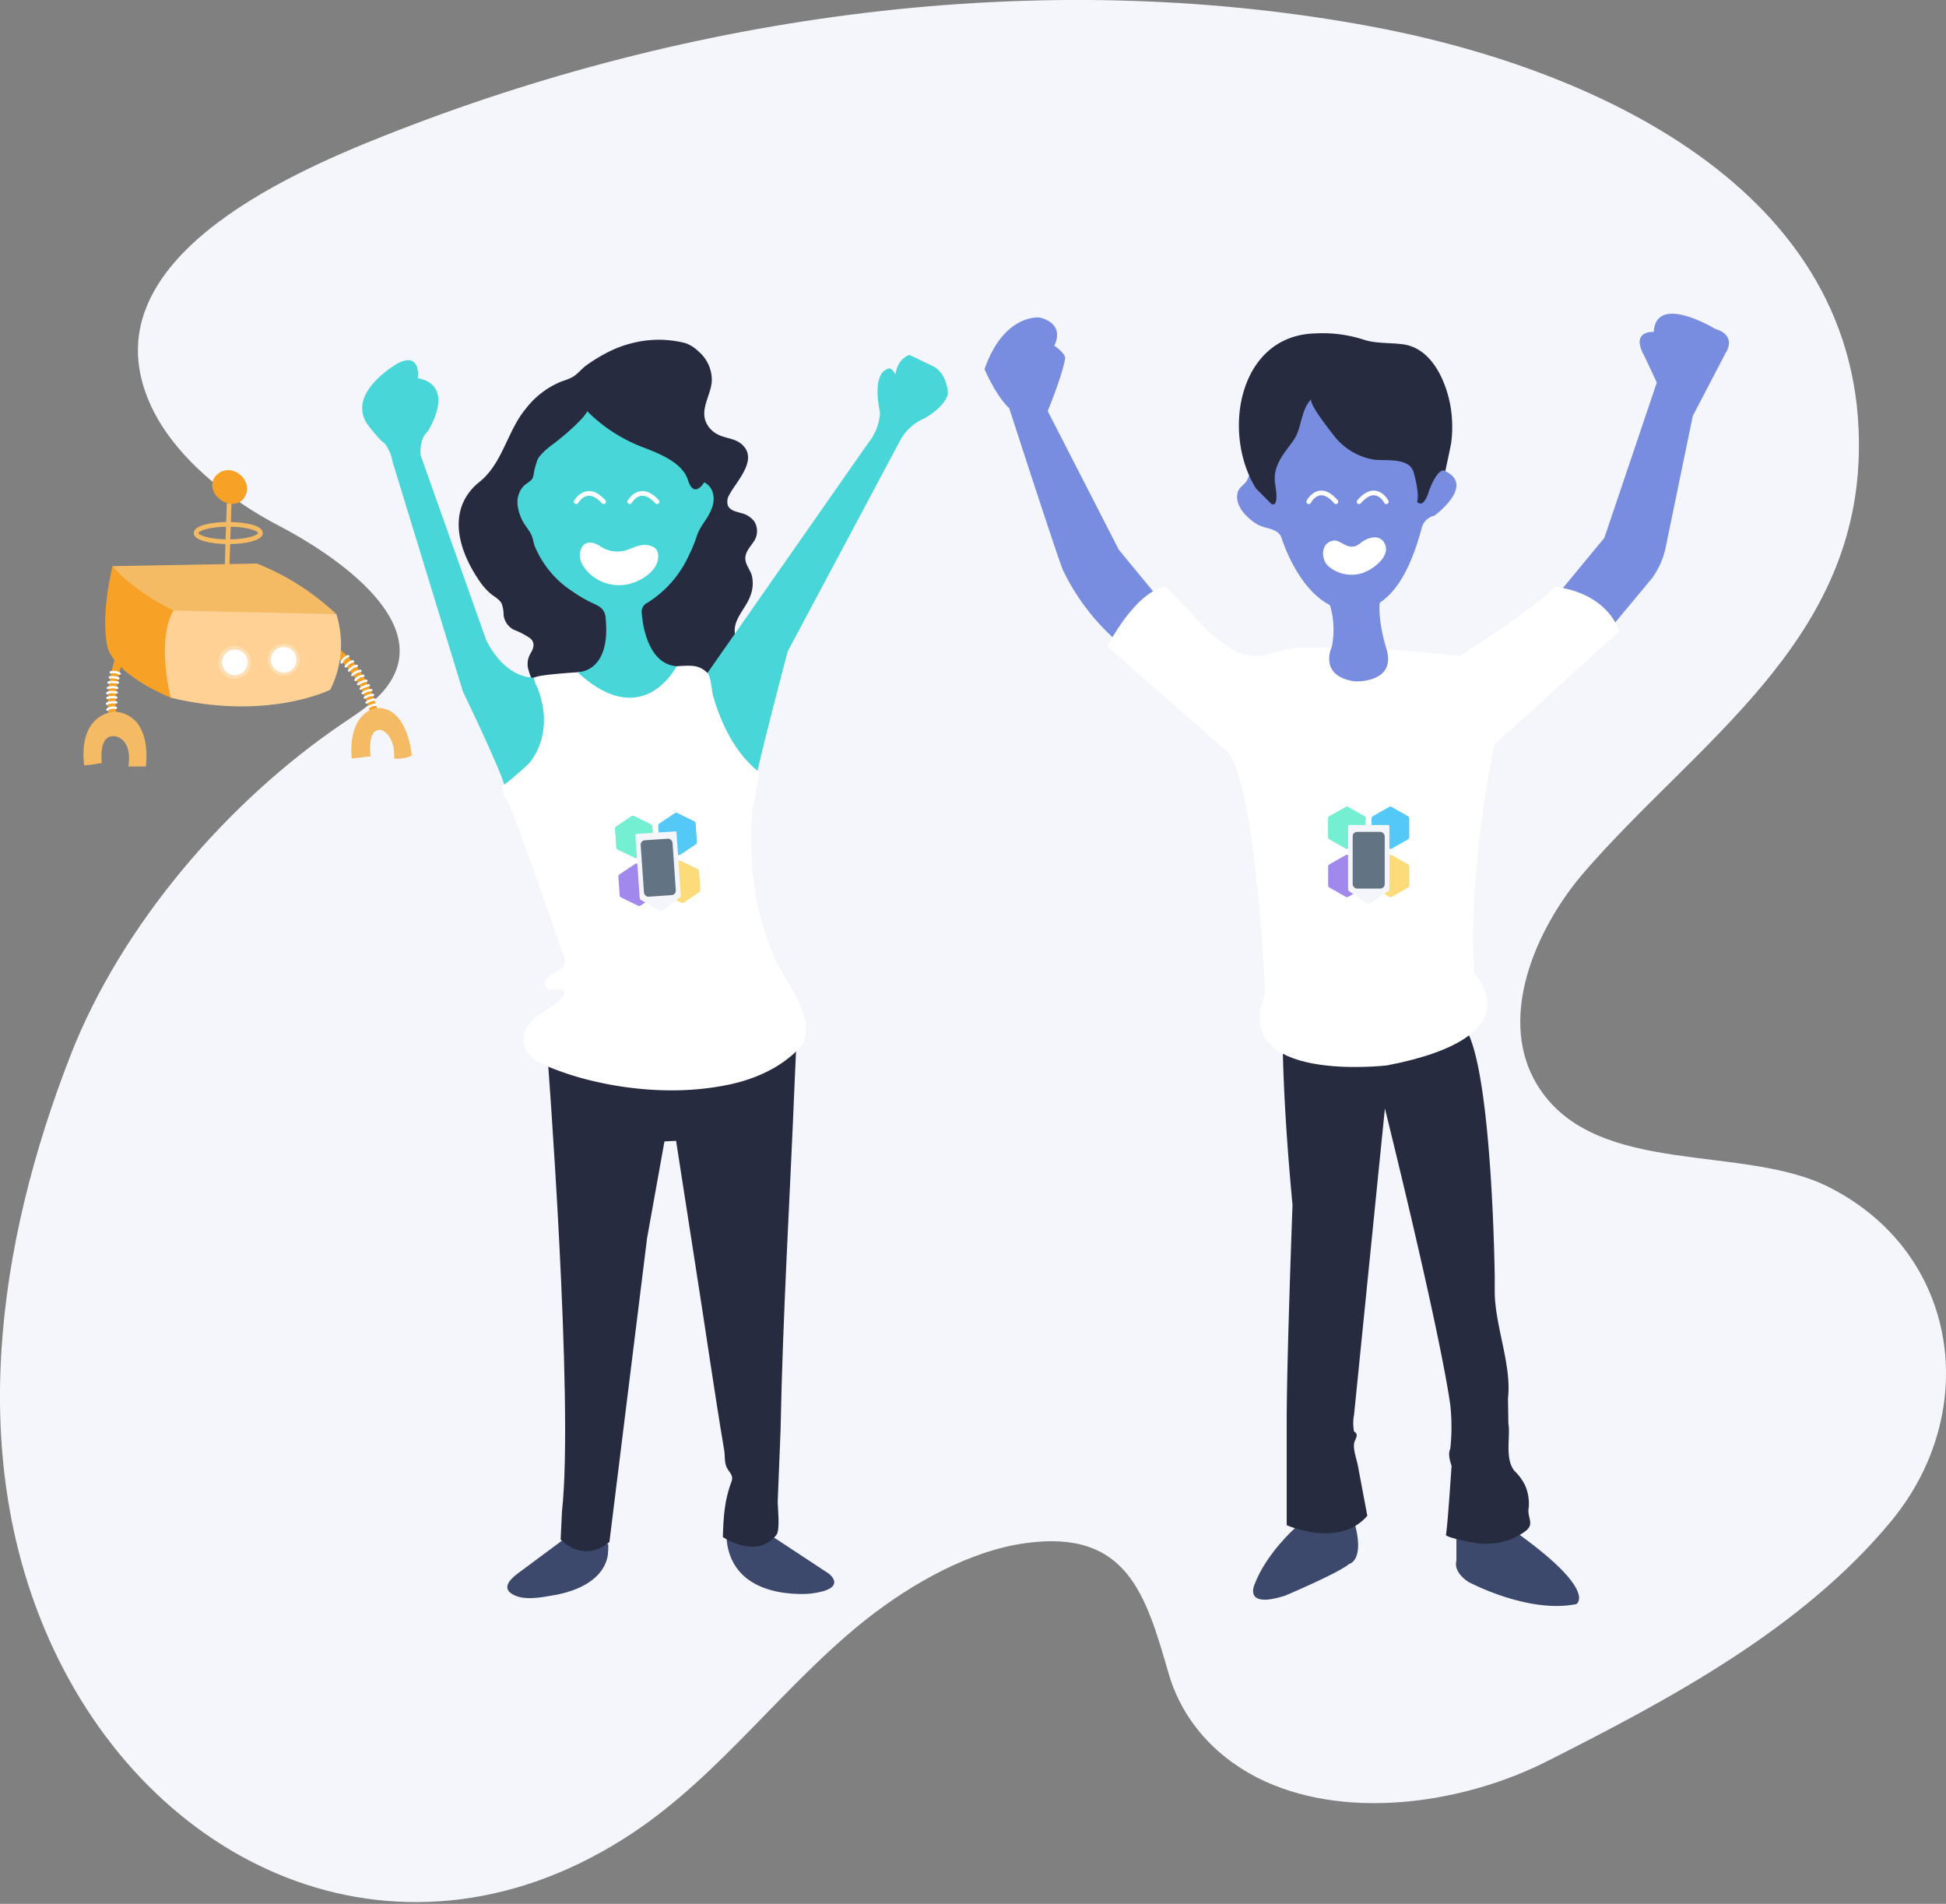 <svg xmlns="http://www.w3.org/2000/svg" width="415" height="406" viewBox="0 0 415 406">
    <rect x="0" y="0" width="415" height="406" fill="#808080" stroke="none"/>
    <g fill="none" fill-rule="evenodd" transform="translate(-1 -1)">
        <path fill="#F5F6FB" fill-rule="nonzero" d="M64.11 402.14c-21.86-7.86-40.58-25.59-51.83-49.76C-6.43 312.17.45 266 16.06 226c10.86-27.83 33.51-54.12 58-70.72 3.68-2.49 7.58-4.93 10-8.63 9.3-14-13.66-28.36-23.52-33.5C49.82 107.59 38 98.36 33 87.11 19.56 57 61.8 38.32 83.12 29.88 148.41 4 222.2-6.2 291.76 6.34 340.08 15 398.85 41.22 397.41 97.87c-1 40.62-34.69 61.57-58.53 89.08-10.18 11.74-19.25 31.66-9.5 46.28 12.56 18.83 43.58 11.67 61.8 21 27.69 14.1 32.39 47.75 13.2 71.07-18.95 23-47.35 38.11-73.55 51.34-17.21 8.69-41.55 12.63-60 4.27-9.81-4.45-17.55-12.47-20.6-23-4.84-16.68-8.75-30.82-30.47-27.84-12 1.64-24.29 8.65-33.7 16-17.81 14-31.33 33.37-50.27 45.9-24.08 15.95-49.49 18.14-71.68 10.17z"/>
        <path stroke="#F7A226" stroke-width="1.68" d="M24.94 153.21s-1.09-7.1 3.28-16.32M80.69 152.67s-2.19-11.1-12.35-15.16"/>
        <path fill="#F4BA64" fill-rule="nonzero" d="M22.72 163.7s-.88-6.4 3-5.65c0 0 3.53.52 2.66 6.41h3.72s1.67-10.79-6.49-11.7c0 0-7.92 0-6.67 11.46a28.89 28.89 0 0 0 3.78-.52zM76 162.76l4.06-.47s-.94-5.94 2.19-5.63c0 0 3 .78 2.81 6.1a6.84 6.84 0 0 0 3.75-.63S88 151.5 81.16 152c0 0-5.94.75-5.16 10.76z"/>
        <path fill="#F7A226" fill-rule="nonzero" d="M25 121.73s-2.6 10.22-1.11 17.09c0 0 .56 5.39 13.56 11l.74-20.43L25 121.73z"/>
        <path fill="#FFD194" fill-rule="nonzero" d="M37.42 149.78s-3.16-12.07.56-18.58c0 0 9.29-1.49 34.74.74a21.48 21.48 0 0 1-1.3 16.16s-13.42 6.69-34 1.68z"/>
        <path fill="#F4BA64" fill-rule="nonzero" d="M72.71 131.95a53.38 53.38 0 0 0-16.9-10.77l-30.81.55s3.9 5 13 9.47l34.71.75z"/>
        <path stroke="#F4BA64" d="M49.31 125.63l.55-17.27"/>
        <path fill="#F7A226" fill-rule="nonzero" d="M51.36 108.35c-3.31.81-7-3.58-4-6.21s7.7 1.14 5.94 4.63a2.86 2.86 0 0 1-1.94 1.58z"/>
        <ellipse cx="49.68" cy="114.67" stroke="#F4BA64" rx="6.87" ry="1.86"/>
        <circle cx="61.5" cy="141.67" r="3.4" fill="#FFF" fill-rule="nonzero" opacity=".29"/>
        <circle cx="61.5" cy="141.7" r="2.73" fill="#FFF" fill-rule="nonzero"/>
        <circle cx="51.03" cy="142.27" r="3.49" fill="#FFF" fill-rule="nonzero" opacity=".29"/>
        <circle cx="51.09" cy="142.26" r="2.73" fill="#FFF" fill-rule="nonzero"/>
        <path stroke="#FFF" stroke-linecap="round" stroke-linejoin="round" stroke-width=".5" d="M23.91 152.33s.42-.6 1.81-.37M23.81 151.08s.51-.46 2-.28M23.91 149.85a3.22 3.22 0 0 1 1.88-.09M23.88 148.83s.37-.44 2-.14M24 147.71a3 3 0 0 1 2 0M24.14 146.57s.42-.28 2 0M24.42 145.44a4.1 4.1 0 0 1 1.83.21M24.63 144.39a2.4 2.4 0 0 1 1.88.28M79.49 151.92a2.43 2.43 0 0 1 1.79-.63M79.17 150.82a3.21 3.21 0 0 1 1.76-.63M78.8 149.78a2.85 2.85 0 0 1 1.76-.58M78.35 148.83a2.93 2.93 0 0 1 1.83-.65M77.91 147.85a4.17 4.17 0 0 1 1.74-.7M77.38 146.9a3.55 3.55 0 0 1 1.76-.72M76.82 146a2.24 2.24 0 0 1 1.65-.88M76.15 144.95a2.68 2.68 0 0 1 1.72-.88M75.43 144s.84-1 1.65-1M74.73 143.12s.88-1.11 1.56-1.07M73.85 142.26a2.31 2.31 0 0 1 1.42-1.32"/>
        <path fill="#272B3F" fill-rule="nonzero" d="M115 146.48c-.57.08-1.38-2.82-1.43-3.17a4.45 4.45 0 0 1 .59-3c.64-1.06 1-2.22-.05-3.16a16 16 0 0 0-3.49-1.83 4.07 4.07 0 0 1-2.22-3.14 7.17 7.17 0 0 0-.43-2.49c-.54-1-1.67-1.48-2.47-2.2a14.68 14.68 0 0 1-2.63-3.15c-3-4.57-5.42-10.66-3.17-16a11.64 11.64 0 0 1 3.52-4.54c5-4 5.92-10.85 9.91-15.64a18.14 18.14 0 0 1 7.75-5.86 13.86 13.86 0 0 0 2.16-.86c1.21-.68 2-1.84 3.16-2.64a34.24 34.24 0 0 1 3.9-2.41 24.31 24.31 0 0 1 11.13-2.94 23.47 23.47 0 0 1 5.94.72 7.76 7.76 0 0 1 2.8 1.78 8 8 0 0 1 2.83 6c0 3.07-2.52 6-1.25 9.07a5.36 5.36 0 0 0 2.32 2.52c1.58.92 3.59.88 5.06 2 4.08 3.18-.74 7.91-2.36 10.91a2.77 2.77 0 0 0-.33 2.39c.48 1.06 1.79 1.26 2.78 1.57a4.81 4.81 0 0 1 2.88 1.85 3.94 3.94 0 0 1-.25 4.37c-.68 1-1.62 2-1.7 3.27-.09 1.41 1 2.52 1.38 3.81a7.33 7.33 0 0 1-.34 4.43c-1 2.77-3.88 5.09-3.21 8.26.28 1.32 1.59 8.21 2.7 9-.07.09-45.48 1.07-45.48 1.08z"/>
        <path fill="#49D6D8" fill-rule="nonzero" d="M162.41 166.08s.69-3.79 6.57-26.16l24.17-45.33a10.61 10.61 0 0 1 5-4.37s4.43-2.4 5-5.28c0 0-.08-4.47-3.36-5.93l-4.83-2.32s-2.58.69-3 4.24c0 0-.79-2.16-2.13-1 0 0-2.83.94-1.16 9.07a11.25 11.25 0 0 1-2.52 6.48l-34.33 49.11s.93 14.36 10.59 21.49zM115.22 145.48s-6 .85-10.51-7.92l-14-39.45s-.43-3.4 1.5-5.1c0 0 6.3-9.72-2.1-11.36 0 0 .77-5.77-4.32-3.14 0 0-10.86 6.08-6.53 12.85 0 0 2.66 3.6 3.72 4.12a9.09 9.09 0 0 1 1.74 4l15 49s9 18.69 8.83 20.22c-.01-.03 14.59-5.18 6.67-23.22z"/>
        <path fill="#3C496D" fill-rule="nonzero" d="M130.63 330.25c.23 0 0 2.2 0 2.35-.87 5.31-6.54 7.69-11.24 8.53-2.75.49-6.76 1.36-9.25-.24-2.25-1.45 0-3.41 1.44-4.46l9.22-6.85 9.83.67zM155.95 329.17l10.09-.3 11.76 7.75s4.24 3.22-3.88 4.22c-.01-.01-16.82 1.9-17.97-11.67z"/>
        <path fill="#272B3F" fill-rule="nonzero" d="M117.74 225.94s5.7 74.17 3.1 97.43l-.28 5.95s4.69 5.21 10.4.53L139 265l3.7-20.59 2.48-.12 4.34 27.94c2 12.68 3.79 25.4 5.92 38.05.21 1.23 0 2.38.49 3.55s1.62 1.68 1.05 3.18c-1.51 4-1.69 7.57-1.83 11.77 0 0 7.18 4.93 11.42-.44.87-1.11.24-6 .29-7.3l.6-15c.47-24.73 2-49.48 3-74.19.12-3.07.31-6.15.37-9.23l-53.09 3.32z"/>
        <path fill="#FFF" fill-rule="nonzero" d="M114.85 145.65c0-1.19 22.16-1.91 24.07-2 1.91-.09 5.92-.59 7.93-.66 2.01-.07 3.34-.06 5 1.5.77.73.94 4 1.24 5 1.77 6 4.7 12.12 9.69 16.08.34.27-1.25 7.63-1.31 8.3a68.12 68.12 0 0 0 1.08 20 58.4 58.4 0 0 0 3.56 11.27c2.18 5 10.24 14.43 5.14 19.62-3.92 4-9.25 6.36-14.72 7.52-9.76 2.08-20.47 1.42-30.1-1a63.32 63.32 0 0 1-9.24-3.11l-.74-.33a7.47 7.47 0 0 1-2.24-1.53 5.24 5.24 0 0 1-1.26-5.5 9.07 9.07 0 0 1 3.33-3.61c.76-.53 6.87-4 4.65-5.19a2.73 2.73 0 0 0-1.71-.05 2 2 0 0 1-1.66-.26 1.49 1.49 0 0 1 0-1.94 5.85 5.85 0 0 1 1.69-1.28c.86-.54 2.24-1.32 2.27-2.46a2.74 2.74 0 0 0-.22-1c-2.13-5.92-4.18-11.88-6.28-17.81-1.12-3.16-2.35-6.5-3.54-9.72-.58-1.56-1.1-3.16-1.77-4.68-.55-1.23-1.58-2.59-1.55-4l-.12-.29c.17.42 5.64-4.52 5.92-4.88 3.64-4.68 3.77-10.59 1.65-16a7.32 7.32 0 0 1-.76-1.99z"/>
        <path fill="#49D6D8" fill-rule="nonzero" d="M114.34 103.33a1.88 1.88 0 0 0 .36-.7c.16-.55.2-1.19.36-1.77a34.53 34.53 0 0 1 1.28-3.77 23.51 23.51 0 0 1 5.57-8.5 14.6 14.6 0 0 1 11.14-3.84c4 .3 8.06 3 10.75 5.78a23.79 23.79 0 0 1 4 5.43 28.71 28.71 0 0 1 1.67 3.74c.35 1 .56 3.27 1.33 3.92.13.098.272.182.42.25a3.75 3.75 0 0 1 1.74 2 5.37 5.37 0 0 1-.24 3.72c-.79 2.07-2.44 3.59-3.12 5.73a30.1 30.1 0 0 1-1.73 4.19 23.2 23.2 0 0 1-8.75 10 2.15 2.15 0 0 0-1.24 2.4s.54 10.66 7.4 11.16c0 0-7.09 14.24-21.14 1.26 0 0 7.23.31 6-11.67-.23-2.19-1.76-2.52-3.43-3.36a30.16 30.16 0 0 1-3.75-2.26 21.08 21.08 0 0 1-7.95-9.64c-.25-.69-.33-1.48-.61-2.14-.5-1.22-1.49-2.18-2.06-3.38a9.85 9.85 0 0 1-.93-3 5.26 5.26 0 0 1 .45-3.05 4.94 4.94 0 0 1 1-1.37 17.39 17.39 0 0 0 1.48-1.13z"/>
        <path fill="#FFF" fill-rule="nonzero" d="M126.1 122.68a9.25 9.25 0 0 0 8.37 3c2.94-.45 7.3-3 6.87-6.55-.21-1.73-2.28-2.11-3.73-1.84-1.45.27-2.65 1.1-4.12 1.27a6.55 6.55 0 0 1-4.49-1.06s-2.64-1.9-3.88.17c-.98 1.68-.31 3.5.98 5.01z"/>
        <path stroke="#FFF" stroke-linecap="round" stroke-linejoin="round" d="M123.88 108s2.24-4 5.84 0M135.28 108s2.24-4 5.84 0"/>
        <path fill="#272B3F" fill-rule="nonzero" d="M122.89 84.79a33.61 33.61 0 0 0 15.37 11.65c3.28 1.25 8.27 3.22 9.42 6.86 1.15 3.64 3 1.87 4.34-.91-.02 0-4.71-27.52-29.13-17.6z"/>
        <path fill="#272B3F" fill-rule="nonzero" d="M126.53 86.73c.69 1.64-1.64 3.73-2.62 4.75a53.22 53.22 0 0 1-5.57 4.68c-1.55 1.24-3.37 2.88-3.37 5V88.88l10.25-5.29 1.31 3.14z"/>
        <path fill="#75EFD2" fill-rule="nonzero" d="M132.35 177.28a.54.54 0 0 0-.21.43l.28 4.05a.54.54 0 0 0 .27.4l3.65 1.78a.54.54 0 0 0 .48 0l3.37-2.27a.54.54 0 0 0 .21-.43l-.28-4.05a.54.54 0 0 0-.27-.4L136.2 175a.54.54 0 0 0-.48 0l-3.37 2.28z"/>
        <path fill="#54C9F7" fill-rule="nonzero" d="M141.58 176.64a.54.54 0 0 0-.21.43l.28 4.05a.54.54 0 0 0 .27.4l3.65 1.78a.54.54 0 0 0 .48 0l3.37-2.27a.54.54 0 0 0 .21-.43l-.28-4.05a.54.54 0 0 0-.27-.4l-3.65-1.78a.54.54 0 0 0-.48 0l-3.37 2.27z"/>
        <path fill="#A188ED" fill-rule="nonzero" d="M133.08 187.49a.54.54 0 0 0-.21.43l.28 4.05a.54.54 0 0 0 .27.4l3.65 1.78a.54.54 0 0 0 .48 0l3.37-2.27a.54.54 0 0 0 .21-.43l-.28-4.05a.54.54 0 0 0-.27-.4l-3.65-1.78a.54.54 0 0 0-.48 0l-3.37 2.27z"/>
        <path fill="#FCDC7A" fill-rule="nonzero" d="M142.31 186.85a.54.54 0 0 0-.21.43l.28 4.05a.54.54 0 0 0 .27.4l3.65 1.78a.54.54 0 0 0 .48 0l3.37-2.27a.54.54 0 0 0 .21-.43l-.28-4.05a.54.54 0 0 0-.27-.4l-3.65-1.78a.54.54 0 0 0-.48 0l-3.37 2.27z"/>
        <path fill="#F5F6FB" fill-rule="nonzero" d="M136.76 178.84a.28.28 0 0 0-.26.3l.92 13.37a.58.58 0 0 0 .26.41l4.1 2.3a.46.46 0 0 0 .47 0l3.74-2.84a.58.58 0 0 0 .2-.45l-.92-13.37a.28.28 0 0 0-.3-.26l-8.21.54z"/>
        <rect width="6.81" height="12.06" x="137.972" y="180.01" fill="#627384" fill-rule="nonzero" rx=".94" transform="rotate(-3.95 141.377 186.04)"/>
        <path fill="#3C496D" fill-rule="nonzero" d="M277.15 326.89s-6.09 5.4-8.57 11.9c0 0-2.63 5.42 6.5 2.48 0 0 11.46-4.84 13.63-6.75 0 0 3.56-.68 1-9.35l-12.56 1.72zM311.59 329.17v4.67s-.89 2.17 2.52 4.49c0 0 12.7 6.86 23.07 4.75 0 0 4.56-2.67-12.12-14.78l-13.47.87z"/>
        <path fill="#272B3F" fill-rule="nonzero" d="M274.54 222.33s-.07 12.71 2.1 35.63c0 0-1.24 33-1.24 46.15v22.14s11.15 5 17.19-2l-2-10.64c-.27-1.44-1-3.27-.83-4.72.07-.83 1.23-2 0-2.6a9.35 9.35 0 0 1 0-3.56l6.58-65.35s11.46 46 13.94 63.18a43.25 43.25 0 0 1 0 9.45s-.69.93.28 3.56c0 0-.89 13.47-1.2 14.71-.16.64 6.46 1.83 6.92 1.87a15.5 15.5 0 0 0 6.52-.75 13.58 13.58 0 0 0 3.45-1.83c2.17-1.58.32-2.91.77-5.16a9.73 9.73 0 0 0-.81-4.72 10.89 10.89 0 0 0-2.23-3c-2.16-2.66-.81-7.46-1.31-10.14l-.08-5.4c.82-7-2.77-15.37-2.83-22.61v-3.41s-.5-42.18-5.9-52.22l-39.32 1.42z"/>
        <path fill="#788DDF" fill-rule="nonzero" d="M340.46 139.75l12.88-15.48a17.17 17.17 0 0 0 2.83-6.3L362 89.7l7-13.42s2.62-3.67-2.23-5.15c0 0-12.59-7.68-13.1.66 0 0-5.09-.41-2 5.13l2.66 5.65-11.19 33.13-13 15.74 10.32 8.31zM242 140l8.07-9.05-10.47-12.71-15.17-29.59s2.94-7 3.72-11.15c0 0 .31-.93-2.32-2.79 0 0 2.63-4.49-3.1-6 0 0-7.59-.93-11.77 11 0 0 2.32 5.57 5.27 8.36 0 0 10.38 32.06 11.46 34.53A47.48 47.48 0 0 0 242 140z"/>
        <path fill="#FFF" fill-rule="nonzero" d="M237.15 138.83s6-11.77 12.39-12.7c4.66 4.25 8.75 10.24 14.3 13.38 5.95 3.36 8.45-.3 14.66-.37L292 139l20.29 1.86s16.19-10.22 20.29-14.71c0 0 10.38.62 13.78 9.45l-26.64 24.16s-5.73 25.55-4.34 48.93c0 0 13.47 13.32-18.58 19.51 0 0-33.76 4-26-15.33 0 0-1.7-41.66-7.59-51.1l-26.06-22.94z"/>
        <path fill="#788DDF" fill-rule="nonzero" d="M267 103.3c-.45 1.05-1.79 1.46-2.09 2.86-.59 2.77 2 5.31 4.16 6.63 1.59 1 4.51.79 5.22 2.91 2.43 7.29 8.39 17.42 17.68 15.26 7.23-1.69 10.5-11.07 12.2-17.26a3.57 3.57 0 0 1 2.73-2.73s8.75-6.38 2.37-9.47l-15.71-15.15-17.31-4.55-9.25 21.5z"/>
        <path fill="#272B3F" fill-rule="nonzero" d="M280.69 86.09c-.8.78 4 6.78 4.6 7.58a13.65 13.65 0 0 0 8.59 5.33c2.48.37 7.72-.58 8.61 2.8 0 0 1.28 4.37.73 6.19 0 0 1.28 1.82 2.55-2.37 0 0 1.82-5.1 3.46-4.19 0 0 1.22-5.59 1.28-6.2a27 27 0 0 0-.13-7.31c-.89-5.41-3.93-12.61-10.1-13.48-2.74-.39-5.56-.14-8.23-.93a28.51 28.51 0 0 0-10.7-1.4c-16.21.5-19.89 21.2-12.49 33.07l3.19 3.21s1.82 1.43.91-4c-.66-3.93 1.68-6.43 3.81-9.37 1.94-2.65 1.55-6.65 3.92-8.93z"/>
        <path fill="#788DDF" fill-rule="nonzero" d="M283.87 128a18.32 18.32 0 0 1 1.16 10.9s-3 6.23 4.82 7.4c0 0 8.82.5 6.9-6.65 0 0-2.41-7.32-1.25-11.65h-11.63z"/>
        <path fill="#FFF" fill-rule="nonzero" d="M283.38 120.33c-.56-1.58-.1-3.54 1.72-4 1.36-.35 2.41 1 3.68 1.19 1.58.26 2-.57 3.17-1.27 0 0 3.09-1.84 4.34.66 1.05 2.11-1 4.15-2.64 5.23a7.6 7.6 0 0 1-9.24-.28 3.43 3.43 0 0 1-1.03-1.53z"/>
        <path fill="#75EFD2" fill-rule="nonzero" d="M284.46 175.06a.54.54 0 0 0-.24.42v4.08a.54.54 0 0 0 .24.42l3.53 2a.54.54 0 0 0 .49 0l3.53-2a.54.54 0 0 0 .24-.42v-4.08a.54.54 0 0 0-.24-.42l-3.53-2a.54.54 0 0 0-.49 0l-3.53 2z"/>
        <path fill="#54C9F7" fill-rule="nonzero" d="M293.74 175.07a.54.54 0 0 0-.24.42v4.08a.54.54 0 0 0 .24.42l3.53 2a.54.54 0 0 0 .49 0l3.53-2a.54.54 0 0 0 .24-.42v-4.08a.54.54 0 0 0-.24-.42l-3.53-2a.54.54 0 0 0-.49 0l-3.53 2z"/>
        <path fill="#A188ED" fill-rule="nonzero" d="M284.48 185.34a.54.54 0 0 0-.24.42v4.08a.54.54 0 0 0 .24.42l3.53 2a.54.54 0 0 0 .49 0l3.53-2a.54.54 0 0 0 .24-.42v-4.08a.54.54 0 0 0-.24-.42l-3.53-2a.54.54 0 0 0-.49 0l-3.53 2z"/>
        <path fill="#FCDC7A" fill-rule="nonzero" d="M293.76 185.34a.54.54 0 0 0-.24.42v4.08a.54.54 0 0 0 .24.42l3.53 2a.54.54 0 0 0 .49 0l3.53-2a.54.54 0 0 0 .24-.42v-4.08a.54.54 0 0 0-.24-.42l-3.53-2a.54.54 0 0 0-.49 0l-3.53 2z"/>
        <path fill="#F5F6FB" fill-rule="nonzero" d="M288.77 176.93a.28.28 0 0 0-.28.28v13.44a.58.58 0 0 0 .23.43l3.94 2.58a.47.47 0 0 0 .47 0l3.94-2.58a.58.58 0 0 0 .23-.43v-13.43a.28.28 0 0 0-.28-.28l-8.25-.01z"/>
        <rect width="6.83" height="12.09" x="289.47" y="178.4" fill="#627384" fill-rule="nonzero" rx=".94"/>
        <path stroke="#FFF" stroke-linecap="round" stroke-linejoin="round" d="M280.1 108s2.16-4.23 5.8 0M296.64 108s-2.16-4.23-5.8 0"/>
    </g>
</svg>